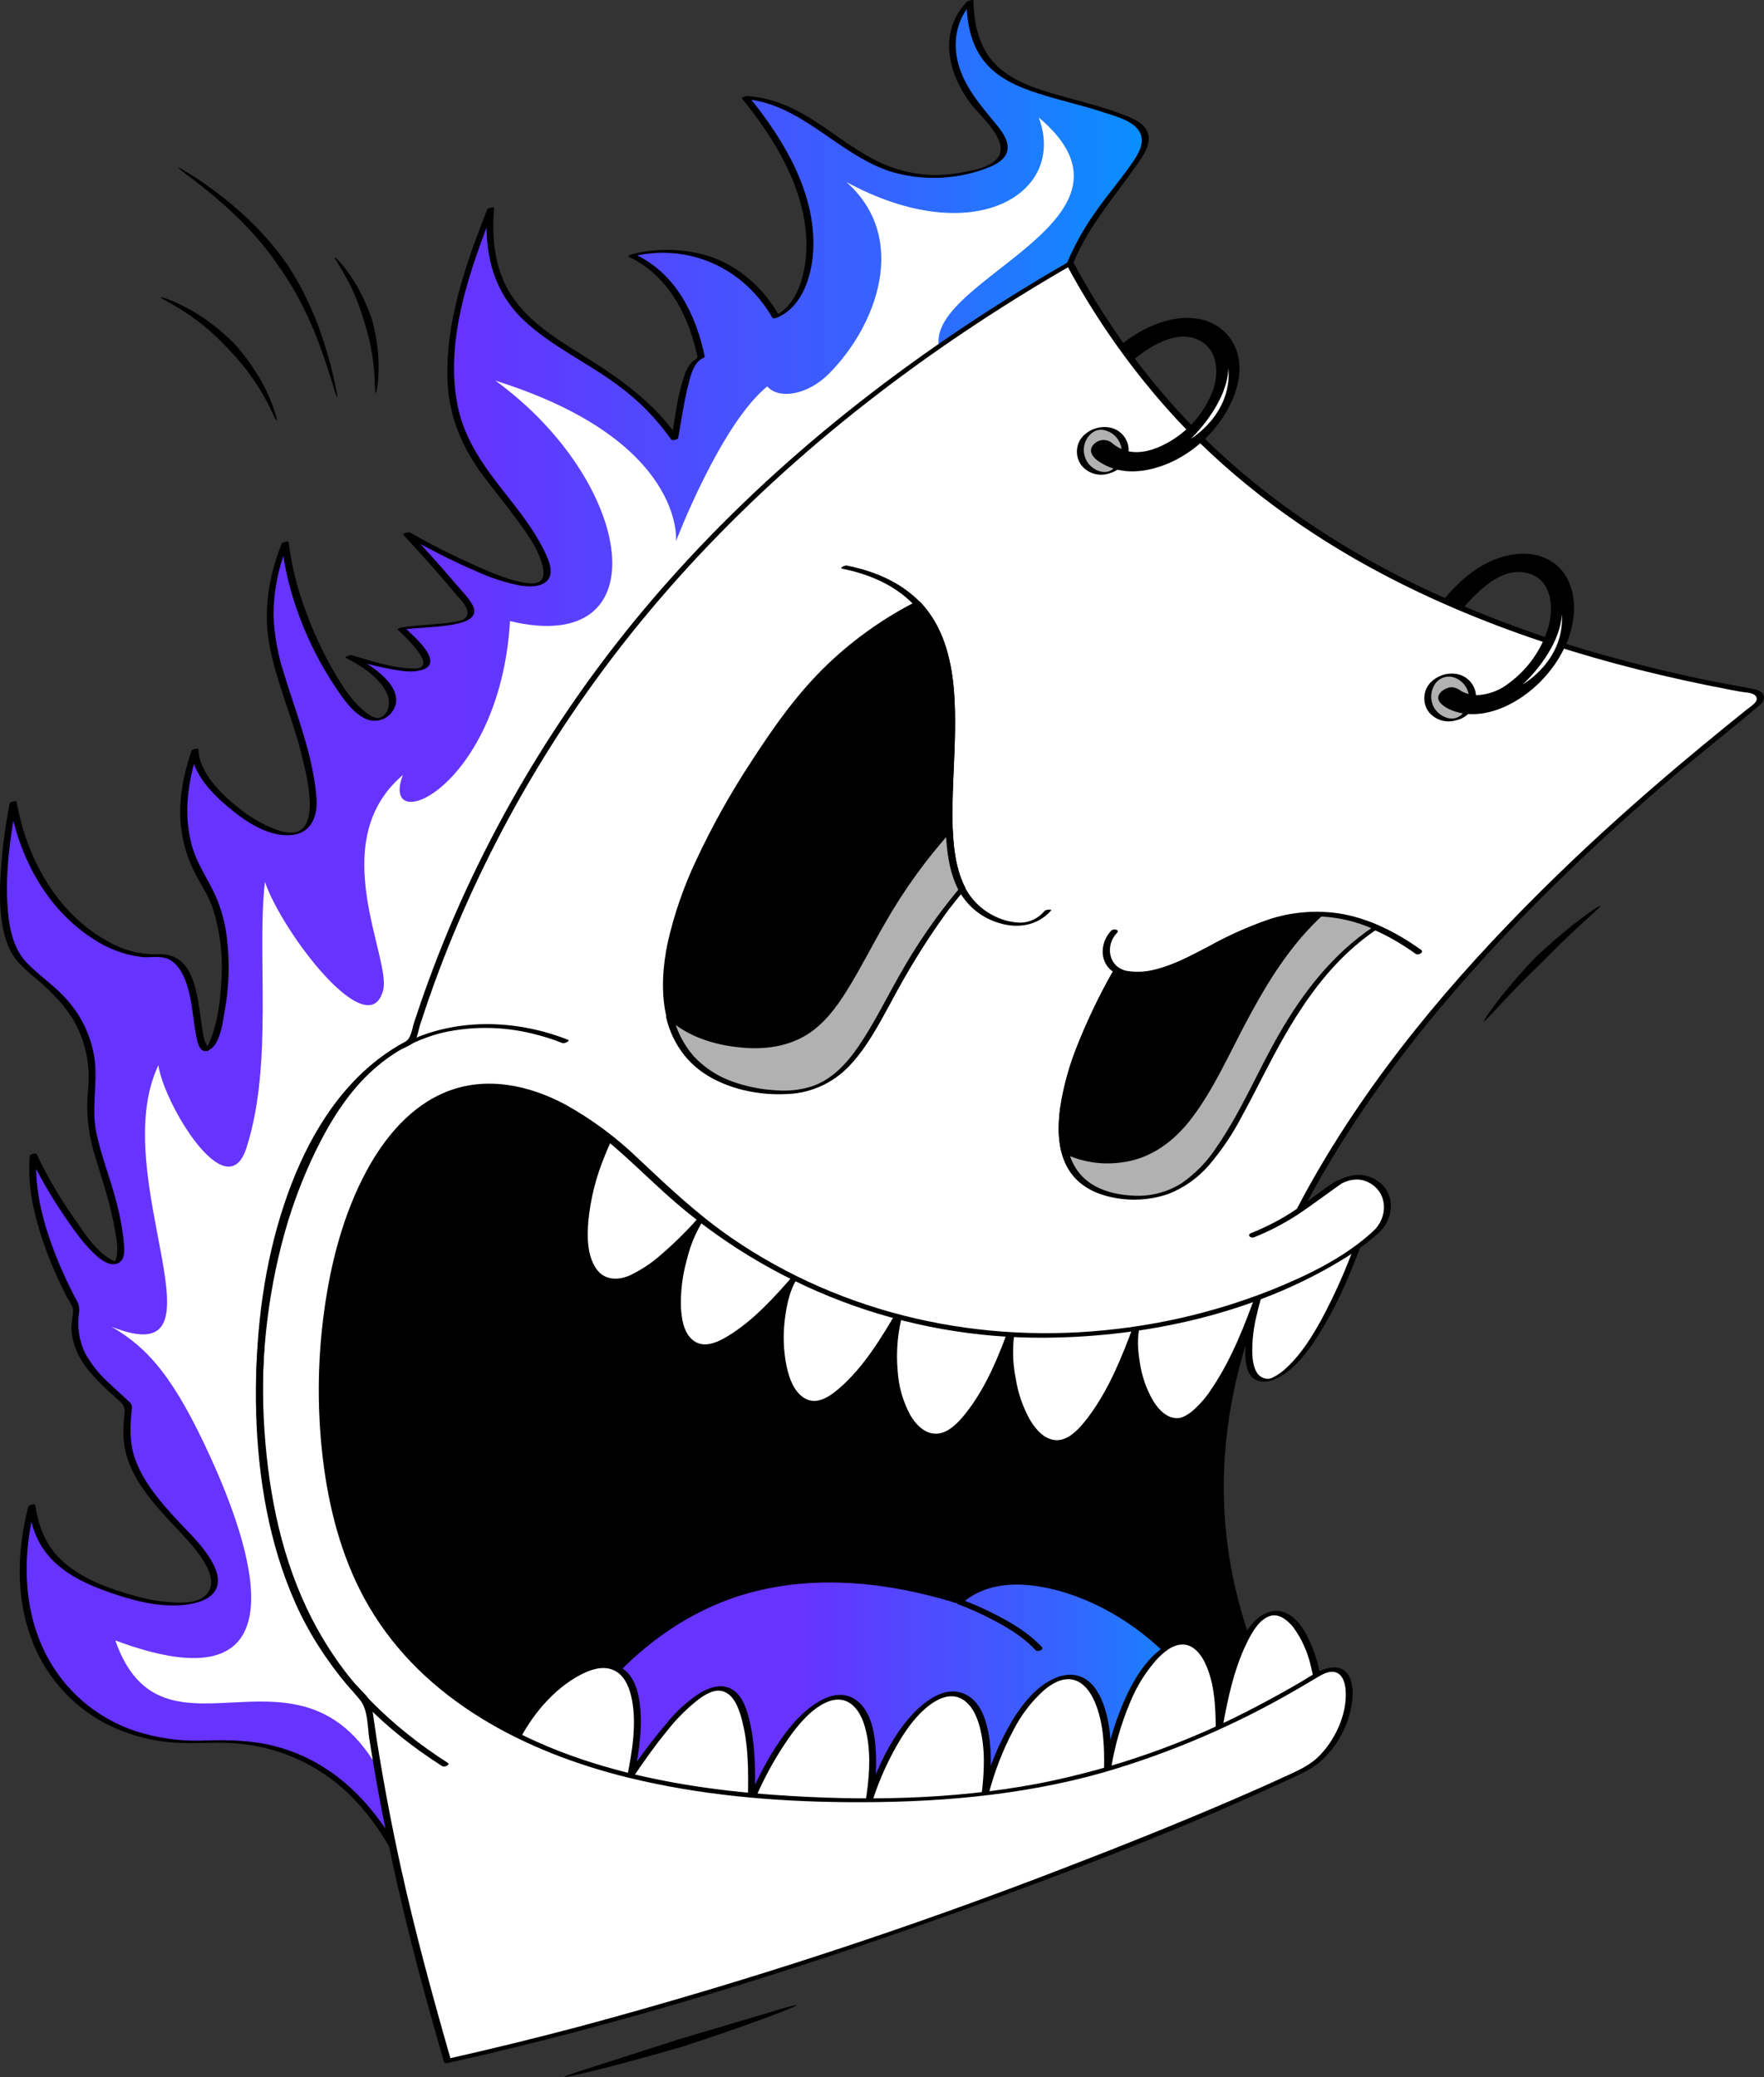 <svg width="1038" height="1222" viewBox="0 0 1038 1222" fill="none" xmlns="http://www.w3.org/2000/svg">
<rect x="0" y="0" width="1038" height="1222" fill="#333333" stroke="none"/>
<path fill-rule="evenodd" clip-rule="evenodd" d="M249.09 1127.09C233.505 1079.92 200.073 1020.34 122.193 1024.66C42.73 1029.07 -2.209 964.933 18.672 885.908C22.038 909.65 32.894 926.984 77.11 939.5C114.996 950.225 147.184 941.039 108.938 901.956C70.691 862.873 73.533 849.217 75.784 826.888C53.582 806.562 40.371 796.531 44.922 769.109C28.622 739.635 17.048 705.432 19.527 679.505C35.394 713.708 75.892 769.059 70.501 728.937C65.11 688.816 50.017 671.91 53.535 643.621C58.663 602.391 33.563 583.779 15.804 568.945C0.148 555.868 -1.535 522.523 7.725 472.247C18.48 534.894 65.264 564.934 92.061 562.242C118.858 559.55 113.535 607.614 120.053 616.714C126.572 625.814 143.953 556.649 120.923 520.393C100.964 488.97 108.676 459.205 114.702 441.273C115.173 469.835 190.97 520.849 183.86 466.736C175.612 403.943 143.489 379.061 167.811 319.435C172.52 364.972 209.66 434.131 225.882 421.868C242.104 409.606 216.283 391.721 205.23 386.219C238.045 396.009 272.037 402.372 236.06 369.854C258.843 366.216 286.92 369.704 273.984 353.525C261.048 337.346 239.302 313.982 239.302 313.982C252.861 321.316 367.74 386.4 301.491 298.837C274.147 262.698 242.746 239.148 288.743 122.835C281.586 206.84 355.647 197.398 397.072 258.055C402.866 226.121 404.116 214.107 412.677 210.311C409.051 192.684 399.671 162.823 371.744 150.31C400.626 143.072 436.376 150.47 456.583 186.388C475.746 178.295 496.827 128.037 438.634 57.363C487.008 60.036 504.786 116.383 570.915 101.183C608.263 92.599 584.008 75.442 572.508 59.362C557.703 38.671 555.167 16.87 570.802 0.878C571.357 57.152 618.829 51.666 661.669 69.195C702.31 85.826 629.616 113.602 621.243 187.247C564.24 232.522 294.032 436.635 258.639 741.175C223.245 1045.71 289.387 1105.92 293.792 1133.29C298.197 1160.65 249.09 1127.09 249.09 1127.09Z" fill="url(#paint0_linear)"/>
<path d="M251.129 1126.54C236.536 1082.68 209.318 1039.66 161.902 1027.35C148.094 1023.76 134.282 1023.51 120.121 1023.97C106.419 1024.54 92.726 1022.66 79.682 1018.42C68.237 1014.63 57.655 1008.61 48.542 1000.71C39.429 992.814 31.966 983.196 26.58 972.409C13.202 945.473 13.276 914.157 20.682 885.541L16.632 886.448C18.177 896.961 21.459 906.987 28.457 915.186C37.664 925.987 51.204 932.226 64.356 936.801C78.396 941.689 93.887 945.825 108.897 944.14C116.385 943.296 126.87 940.475 128.08 931.627C128.848 926.01 125.856 920.361 122.915 915.809C117.735 907.786 110.707 901.285 104.271 894.315C94.265 883.484 83.787 871.39 79.08 857.133C76.181 848.364 76.521 839.435 77.423 830.374C77.792 826.645 77.91 826.362 74.931 823.649C71.552 820.571 68.152 817.512 64.85 814.349C58.963 809.184 53.989 803.066 50.133 796.25C46.639 788.956 45.341 780.804 46.398 772.785C46.988 770.14 46.512 767.368 45.074 765.07C43.666 762.431 42.304 759.77 40.988 757.085C38.505 752.018 36.192 746.875 34.051 741.656C26.027 722.021 19.77 700.373 21.575 678.949L17.495 680.043C23.239 692.14 29.923 703.767 37.484 714.819C43.507 723.714 50.057 733.325 58.453 740.182C61.898 742.994 67.874 745.94 71.491 741.51C73.468 739.091 73.13 734.906 72.935 732.043C72.161 723.46 70.621 714.963 68.334 706.654C64.892 693.074 59.465 679.99 56.65 666.258C53.662 651.716 57.586 637.47 55.634 622.925C53.781 610.134 48.231 598.163 39.668 588.481C32.427 580.053 23.055 574.112 15.493 566.129C7.059 557.225 5.009 543.601 4.331 531.872C3.172 511.815 6.164 491.546 9.746 471.871L5.693 472.779C11.215 503.9 27.03 534.203 54.015 551.837C62.757 557.865 72.82 561.702 83.356 563.027C88.564 563.528 94.16 562.014 99.05 564.262C103.941 566.511 106.864 571.297 108.785 576.086C112.977 586.48 113.338 597.87 115.332 608.773C116.149 613.26 117.654 621.49 123.918 617.202C129.862 613.135 131.171 600.619 132.278 594.332C134.817 580.303 135.229 565.972 133.5 551.82C132.542 543.457 130.372 535.278 127.058 527.54C122.511 517.336 116.026 508.587 112.966 497.644C107.656 478.642 110.587 459.291 116.71 440.906L112.66 441.814C113.159 455.138 125.102 467.15 134.662 475.145C144.181 483.105 157.314 492 170.349 491.358C183.214 490.725 187.179 480.286 186.174 468.719C184.012 443.83 174.52 420.506 167.275 396.855C163.612 385.796 161.481 374.289 160.94 362.652C160.901 347.671 163.919 332.84 169.809 319.066L165.758 319.974C168.985 349.384 180.99 379.836 197.453 404.344C202.153 411.341 208.623 421.098 217.226 423.633C218.907 424.059 220.657 424.141 222.37 423.873C224.084 423.606 225.725 422.995 227.197 422.078C228.668 421.16 229.939 419.955 230.933 418.534C231.926 417.113 232.622 415.506 232.979 413.809C234.937 401.141 216.384 390.213 207.128 385.518L203.538 386.995C212.497 389.8 221.613 392.078 230.838 393.817C236.253 394.75 242.241 395.705 247.66 394.307C262.775 390.412 242.651 373.439 237.963 369.153L235.659 370.588C246.893 368.885 258.6 369.398 269.678 366.769C275.192 365.46 281.586 362.711 278.125 356.079C275.802 351.633 271.686 347.653 268.47 343.865C264.446 339.125 260.359 334.438 256.21 329.806C251.263 324.249 246.26 318.741 241.2 313.281L237.355 314.666C251.482 322.321 265.651 329.924 280.458 336.182C288.545 339.919 297.047 342.683 305.786 344.416C310.772 345.223 317.844 345.683 321.816 341.805C326.567 337.174 322.538 328.733 320.209 323.962C314.256 311.767 305.661 300.902 297.297 290.295C285.085 274.806 273.581 259.148 269.435 239.448C261.223 200.42 276.668 158.223 290.732 122.48L286.679 123.388C284.751 147.706 289.741 170.827 307.866 188.073C324.107 203.523 345.09 213.003 363.019 226.237C375.396 235.185 386.204 246.123 395.002 258.606C395.522 259.359 398.89 258.606 399.052 257.698C401.031 246.759 402.581 235.628 405.387 224.858C406.741 219.675 408.54 213.081 413.817 210.577C414.056 210.463 414.763 210.155 414.683 209.771C409.507 185.011 397.612 160.769 373.632 149.623L371.877 150.937C405.189 142.865 437.519 157.423 454.509 186.941C454.986 187.767 457.134 186.914 457.723 186.656C472.575 180.111 477.995 161.236 478.574 146.439C479.887 112.979 460.899 81.645 440.517 56.676L437.269 58.194C471.614 60.43 493.389 91.513 525.033 101.221C543.204 106.458 562.578 105.708 580.289 99.08C585.454 97.144 592.366 93.872 592.89 87.58C593.409 81.352 588.083 75.442 584.424 70.989C576.841 61.758 569.287 52.891 565.132 41.458C559.873 26.993 561.939 12.092 572.603 0.709L568.717 1.415C568.964 14.743 571.754 28.241 581.056 38.308C588.841 46.734 599.736 51.339 610.44 54.825C623.296 59.014 636.555 61.832 649.392 66.091C656.32 68.39 669.421 71.477 671.564 80.072C673.146 86.406 668.133 93.137 664.722 97.961C658.689 106.493 651.909 114.472 645.85 122.989C637.871 133.906 631.313 145.793 626.334 158.364C623.592 165.542 621.541 172.965 620.21 180.533C619.788 182.987 619.883 186.276 618.386 188.155C617.54 188.98 616.611 189.716 615.613 190.351C591.515 209.397 567.718 228.777 544.777 249.212C508.431 281.457 474.202 316.01 442.302 352.657C403.496 397.004 369.157 445.068 339.784 496.151C307.574 552.779 282.498 613.608 267.803 677.155C259.492 713.092 255.304 749.628 251.966 786.31C248.627 822.992 246.475 859.818 246.241 896.661C245.939 944.886 248.597 993.691 259.065 1040.89C264.404 1065.01 272.296 1088.48 282.608 1110.92C285.517 1116.75 288.125 1122.71 290.421 1128.81C291.619 1132.33 292.955 1136.94 291.458 1140.48C288.253 1148.06 271.197 1138.16 266.629 1135.74C261.248 1132.92 256.031 1129.8 251.003 1126.4C250.065 1125.76 246.604 1127.4 247.157 1127.78C252.584 1131.47 258.234 1134.81 264.074 1137.8C271.023 1141.37 279.776 1145.91 287.868 1144.67C298.606 1143.02 296.429 1132.44 293.468 1124.95C286.677 1107.76 278.184 1091.5 272.396 1073.85C260.383 1037.22 254.856 998.655 252.202 960.303C247.313 889.702 251.919 818.529 259.791 748.326C267.579 679.543 286.478 612.48 315.751 549.751C342.287 493.466 375.154 440.389 413.714 391.547C446.857 349.339 483.14 309.692 522.254 272.946C549.114 247.57 577.187 223.528 606.088 200.508C610.48 197.009 614.883 193.523 619.296 190.051C620.212 189.424 621.083 188.735 621.904 187.988C623.629 186.17 623.45 184.741 623.866 182.06C625.089 174.187 627.097 166.456 629.859 158.983C638.582 135.292 654.745 117.204 668.99 96.91C672.337 92.138 676.974 85.701 675.748 79.472C674.314 72.171 665.35 69.127 659.35 66.866C646.047 61.866 632.169 58.811 618.58 54.757C606.924 51.282 594.828 46.897 586.041 38.124C576.002 28.1 573.046 14.055 572.791 0.332C572.774 -0.595 569.243 0.678 568.905 1.037C552.174 18.894 557.597 42.613 571.057 60.787C576.423 68.029 595.884 84.126 586.162 93.935C581.822 98.316 574.455 99.788 568.709 100.981C562.867 102.224 556.916 102.881 550.943 102.942C542.056 102.989 533.229 101.474 524.866 98.468C510.084 93.152 497.581 83.53 484.765 74.73C471.101 65.348 456.756 57.629 439.909 56.527C439.417 56.495 435.943 57.16 436.661 58.045C456.37 82.192 474.42 112.027 474.541 144.212C474.595 158.542 470.207 179.587 455.367 186.118L458.578 185.833C449.302 169.717 435.51 156.924 417.715 150.905C402.746 146.142 386.734 145.716 371.533 149.678C371.476 149.693 369.022 150.643 369.776 150.994C392.238 161.434 404.23 183.597 409.706 206.819C410.062 207.804 410.292 208.831 410.39 209.874C410.041 211.517 411.087 209.121 409.949 210.818C409.448 211.568 407.885 212.262 407.203 212.944C405.1 215.298 403.548 218.092 402.661 221.121C398.55 233.008 397.238 246.09 395.011 258.407L399.063 257.499C384.678 236.705 364.628 222.549 343.454 209.361C325.34 198.08 305.946 186.289 296.699 166.121C290.417 152.415 289.564 137.112 290.74 122.28C290.797 121.568 286.992 122.419 286.69 123.187C274.062 155.292 261.504 190.72 263.436 225.798C264.549 246.014 272.265 263.643 284.196 279.755C290.109 287.74 296.511 295.347 302.384 303.364C308.987 312.381 317.51 323.145 319.552 334.491C320.654 340.614 318.025 343.65 311.95 343.188C303.659 342.554 295.407 339.313 287.773 336.237C271.819 329.472 256.261 321.806 241.177 313.276C240.457 312.886 236.603 313.878 237.332 314.661C247.89 326.022 258.296 337.584 268.2 349.528C270.55 352.361 274.761 356.143 275.099 360.133C275.475 364.607 270.409 365.392 266.963 365.95C256.852 367.584 246.53 367.556 236.394 369.096C236.092 369.142 233.383 369.885 234.09 370.531C237.281 373.449 258.854 393.245 243.886 393.289C231.503 393.327 218.603 388.9 206.866 385.42C206.07 385.184 202.656 386.586 203.277 386.898C212.247 391.459 223.338 398.456 227.688 407.933C229.799 412.523 229.335 419.82 223.817 422.134C221.002 423.314 217.34 420.656 215.18 419.009C207.447 413.098 201.851 404.26 196.965 395.996C190.435 384.818 184.908 373.085 180.447 360.933C175.189 347.406 171.622 333.281 169.828 318.88C169.728 317.976 166.05 319.104 165.777 319.788C157.707 339.949 154.624 360.722 159.035 382.125C163.207 402.374 171.688 421.482 176.794 441.497C179.493 452.024 182.449 463.457 182.278 474.404C182.2 479.594 180.96 486.758 175.521 489.089C170.377 491.295 163.129 488.468 158.393 486.411C152.17 483.616 146.326 480.044 141.001 475.781C130.572 467.625 117.266 454.965 116.734 440.718C116.702 439.905 112.933 440.876 112.683 441.628C108.055 455.516 105.024 469.96 106.327 484.67C107.167 493.999 109.658 503.105 113.684 511.564C117.274 519.126 122.178 525.777 124.992 533.733C129.451 547.402 131.249 561.799 130.291 576.145C129.771 587.812 128.346 600.159 124.091 611.13C123.588 612.555 122.952 613.93 122.19 615.236C122.019 615.506 121.016 616.621 121.025 616.855C121.025 616.906 122.596 620.694 122.606 616.634C122.606 616.513 122.087 616.33 122.089 616.159C121.635 614.799 121.07 613.48 120.4 612.213C119.839 610.151 119.409 608.056 119.111 605.94C117.401 595.442 116.818 584.447 112.675 574.521C108.982 565.673 102.615 560.914 92.935 561.414C82.507 561.678 72.216 559 63.241 553.687C33.177 537.111 15.614 504.596 9.754 471.693C9.604 470.849 5.847 471.818 5.704 472.601C2.568 488.507 0.68 504.633 0.059 520.832C-0.211 532.367 0.313 544.517 4.397 555.441C7.739 564.381 13.72 569.42 20.802 575.414C29.549 582.819 37.89 590.876 43.667 600.881C50.372 612.895 53.237 626.673 51.878 640.363C50.571 652.694 51.637 665.161 55.018 677.092C59.03 690.893 63.887 704.351 66.643 718.499C67.832 724.609 69.388 731.247 68.885 737.522C68.797 739.041 68.401 740.526 67.719 741.886C67.27 742.777 68.537 742.247 67.681 742.027C66.849 741.785 66.051 741.433 65.31 740.982C56.019 735.772 49.035 724.571 43.157 716.092C34.929 704.343 27.704 691.923 21.556 678.964C21.121 678.035 17.557 679.106 17.476 680.058C16.051 696.972 19.799 713.966 25.165 729.923C28.342 739.276 32.112 748.418 36.45 757.292C37.468 759.387 38.513 761.466 39.586 763.529C40.928 765.428 42.032 767.484 42.871 769.652C43.452 773.201 41.866 777.816 42.027 781.558C42.572 794.922 50.1 805.059 59.309 814.1C62.054 816.798 64.894 819.403 67.739 821.998C70.847 824.836 73.818 826.597 73.375 831.028C72.896 835.098 72.638 839.191 72.602 843.289C72.813 870.062 95.04 888.866 111.385 907.31C117.298 913.991 130.643 929.978 120.676 938.809C115.98 942.969 108.397 942.992 102.516 942.772C95.016 942.399 87.582 941.181 80.356 939.141C64.288 934.813 46.928 928.656 34.9 916.613C26.388 908.089 22.441 897.06 20.726 885.365C20.6 884.506 16.872 885.513 16.674 886.273C10.145 911.491 9.161 938.579 18.165 963.337C25.948 985.091 41.592 1003.14 62.018 1013.95C72.923 1019.53 84.727 1023.16 96.888 1024.66C111.172 1026.51 125.421 1024.5 139.713 1025.72C166.342 1027.96 191.178 1040.05 209.371 1059.62C227.305 1078.75 238.86 1102.97 247.064 1127.63C247.36 1128.56 251.408 1127.37 251.129 1126.54Z" fill="black"/>
<path d="M611.221 69.106C628.028 113.617 573.23 147.858 498.052 107.095C535.281 140.173 515.807 191.683 487.785 219.855C475.47 232.235 458.549 235.295 451.464 227.346C424.031 249.578 397.802 318.31 397.802 318.31C397.802 318.31 403.455 259.077 291.57 223.974C373.503 283.659 389.176 386.715 300.112 365.411C294.269 463.953 222.649 493.712 237.086 455.928C190.706 495.323 230.528 563.817 225.428 582.707C216.715 614.979 166.145 548.666 155.892 518.837C150.945 561.606 160.996 625.67 145.003 675.358C133.333 711.616 96.012 648.27 93.216 626.665C61.952 692.19 138.617 809.457 65.656 780.547C87.333 793.196 102.623 810.527 124.266 858.21C152.438 920.283 175.516 1005.24 67.838 965.093C99.635 1056.05 198.2 929.549 240.404 1086.76C233.628 1026.46 185.54 930.144 232.012 735.628C294.894 472.437 496.964 273.037 553.99 208.527C534.466 166.362 685.358 131.538 611.221 69.106Z" fill="white"/>
<path d="M189.902 921.794C161.421 843.499 170.147 730.064 209.348 668.925C245.502 612.54 308.753 597.887 386.978 677.737C466.612 759.023 557.409 772.348 619.558 769.215C687.535 765.786 730.888 743.404 751.73 736.949C744.749 761.69 682.818 867.683 750.385 1001.65L757.939 1016.63C747.834 1020.53 675.794 1068.13 541.299 1074.9C532.633 1072.86 256.854 1105.79 189.902 921.794Z" fill="black"/>
<path d="M493.922 1077.06C459.881 1077.06 411.733 1074.55 363.017 1062.26C273.059 1039.56 214.485 992.424 188.915 922.153C160.338 843.59 169.108 729.737 208.465 668.355C226.345 640.47 249.767 624.295 276.199 621.576C310.212 618.08 348.792 637.242 387.738 676.998C467.097 758.003 557.586 771.284 619.509 768.159C673.357 765.444 712.356 750.55 735.652 741.653C741.801 739.306 747.112 737.277 751.424 735.953C751.606 735.895 751.8 735.888 751.986 735.932C752.172 735.977 752.343 736.071 752.48 736.204C752.616 736.337 752.713 736.504 752.762 736.687C752.811 736.871 752.81 737.064 752.758 737.247C751.793 740.665 749.802 745.585 747.293 751.815C731.097 791.93 693.169 885.857 751.339 1001.19L758.893 1016.18C758.958 1016.31 758.995 1016.45 759.002 1016.6C759.009 1016.74 758.986 1016.89 758.935 1017.03C758.882 1017.16 758.801 1017.29 758.697 1017.39C758.593 1017.5 758.468 1017.58 758.331 1017.63C757.077 1018.11 754.686 1019.38 751.377 1021.12C728.44 1033.23 658.634 1070.06 541.365 1075.98C541.265 1075.98 541.166 1075.97 541.069 1075.95C540.324 1075.77 536.142 1075.95 530.846 1076.18C522.469 1076.52 509.708 1077.06 493.922 1077.06ZM190.896 921.433C216.213 991.005 274.292 1037.7 363.53 1060.21C434.547 1078.13 504.433 1075.17 530.747 1074.05C534.282 1073.77 537.831 1073.7 541.375 1073.84C658.1 1067.93 727.553 1031.28 750.38 1019.23C753.094 1017.8 755.092 1016.75 756.492 1016.1L749.445 1002.12C690.844 885.933 729.021 791.379 745.325 751.004C747.371 745.937 749.065 741.74 750.121 738.571C746.24 739.863 741.626 741.624 736.395 743.619C712.981 752.563 673.79 767.53 619.606 770.262C557.242 773.406 466.128 760.035 386.218 678.47C347.739 639.189 309.775 620.242 276.41 623.67C250.648 626.32 227.759 642.163 210.239 669.486C171.192 730.383 162.515 843.402 190.896 921.424V921.433Z" fill="black"/>
<path d="M379.546 639.123C329.525 691.664 324.482 815.778 413.967 714.958C391.015 745.393 382.794 849.257 469.322 749.436C446.824 776.216 459.353 891.811 529.739 771.102C512.814 827.882 553.137 897.37 595.383 781.754C587.093 820.891 620.833 910.581 669.188 779.009C660.351 805.612 691.019 901.221 741.68 758.971C741.129 760.448 731.227 789.724 736.067 804.911C741.724 822.659 771.605 810.759 801.996 724.062C594.496 817.37 403.865 686.757 379.546 639.123Z" fill="white"/>
<path d="M377.703 639.286C367.487 650.354 359.27 663.112 353.419 676.99C347.642 689.897 343.886 703.617 342.284 717.667C341.306 727.21 341.017 738.932 346.598 747.276C351.778 755.029 360.938 755.065 369.049 752.364C376.35 749.657 383.135 745.722 389.11 740.729C398.771 732.899 407.712 724.22 415.825 714.795L411.969 715.321C406.674 722.908 402.806 731.395 400.554 740.368C397.731 749.828 396.394 759.668 396.59 769.538C396.843 776.463 398.068 785.01 403.755 789.731C410.09 794.988 419.592 792.18 426.189 789.002C433.041 785.493 439.401 781.098 445.106 775.931C454.424 767.68 463.138 758.771 471.181 749.273L467.492 749.596C461.942 756.283 459.573 765.284 458.247 773.699C456.597 783.64 456.691 793.791 458.525 803.699C459.957 810.985 462.749 819.832 469.506 823.926C476.931 828.425 486.419 824.576 492.857 820.077C499.364 815.252 505.159 809.533 510.069 803.091C518.095 792.862 525.345 782.048 531.758 770.739L527.746 771.468C524.473 782.551 523.2 794.129 523.99 805.658C524.375 815.277 526.887 824.691 531.344 833.224C534.749 839.22 540.042 844.659 547.298 845.1C556.167 845.638 564.063 839.925 569.733 833.682C582.954 819.114 590.735 799.578 597.41 781.389L593.398 782.117C591.712 791.183 591.646 800.476 593.204 809.564C594.407 818.869 597.331 827.87 601.826 836.106C605.346 842.176 610.638 848.168 618.054 848.858C627.305 849.718 635.454 843.447 641.188 836.879C646.778 830.201 651.569 822.894 655.463 815.104C661.505 803.305 666.771 791.125 671.226 778.64L667.214 779.366C664.959 786.27 665.417 794.116 666.445 801.193C667.478 809.553 670.145 817.629 674.294 824.96C677.686 830.604 682.79 835.814 689.786 835.96C699.35 836.159 707.118 829.046 712.719 822.078C718.382 814.732 723.242 806.8 727.215 798.419C733.506 785.486 739.019 772.19 743.726 758.601C743.982 757.89 740.084 758.297 739.714 759.327C735.438 770.656 733.083 782.618 732.746 794.722C732.693 800.646 733.261 810.027 740.156 812.294C745.857 814.167 752.424 810.84 756.891 807.54C765.382 801.267 771.736 792.102 777.19 783.213C788.593 764.633 796.844 744.185 804.051 723.69C804.397 722.709 801.156 723.671 800.868 723.8C763.405 740.716 723.354 751.182 682.403 754.759C646.52 757.696 610.401 755.42 575.17 748.002C544.18 741.523 514.058 731.426 485.424 717.92C462.117 707.111 440.048 693.812 419.603 678.255C406.365 668.042 392.588 656.436 383.635 642.098C382.921 640.952 382.249 639.776 381.631 638.579C381.128 637.599 377.232 639.052 377.551 639.672C380.778 645.555 384.76 650.99 389.395 655.841C395.822 662.799 402.759 669.267 410.149 675.191C429.979 691.079 451.521 704.706 474.374 715.817C502.825 729.93 532.83 740.665 563.778 747.804C598.771 755.916 634.737 759.039 670.605 757.079C711.079 754.718 750.895 745.767 788.483 730.58C793.436 728.587 798.347 726.497 803.217 724.311L800.034 724.421C793.989 742.347 786.466 759.741 777.543 776.423C772.04 786.395 765.766 796.466 757.414 804.333C755.038 806.716 752.297 808.703 749.293 810.221C748.56 810.672 747.744 810.97 746.893 811.098C746.042 811.225 745.174 811.18 744.341 810.964C738.325 809.63 737.174 801.831 736.897 796.842C736.699 788.596 737.678 780.365 739.805 772.397C740.844 767.725 742.157 763.12 743.739 758.603L739.727 759.33C732.666 779.1 724.878 799.39 713.061 816.889C709.913 821.817 706.072 826.268 701.658 830.103C700.136 831.401 698.451 832.495 696.647 833.357C695.553 833.918 694.352 834.242 693.124 834.307C686.76 834.651 681.749 829.278 678.676 824.32C674.694 817.54 672.037 810.065 670.846 802.293C669.522 794.703 668.768 786.089 671.203 778.633C671.45 777.878 667.552 778.359 667.191 779.36C660.45 797.637 652.926 816.506 641.34 832.343C636.975 838.308 629.692 847.695 621.416 847.264C614.591 846.912 609.464 840.987 606.212 835.546C601.896 827.89 599 819.517 597.662 810.831C595.719 801.122 595.628 791.134 597.394 781.391C597.581 780.483 593.707 781.205 593.381 782.119C587.401 798.417 580.538 815.109 570.06 829.105C565.701 834.924 558.642 843.654 550.487 843.485C543.806 843.346 538.708 837.81 535.589 832.434C531.35 824.53 528.848 815.813 528.251 806.864C527.112 794.71 528.303 782.449 531.76 770.741C532.027 769.838 528.194 770.693 527.748 771.47C518.356 787.531 508.027 804.554 493.763 816.832C488.232 821.59 480.624 826.949 473.362 822.547C467.006 818.694 464.282 810.5 462.823 803.64C460.967 794.408 460.659 784.932 461.91 775.599C463.021 766.637 465.266 756.41 471.187 749.275C471.981 748.317 468.127 748.872 467.498 749.598C455.852 763.001 443.214 777.13 427.822 786.336C421.829 789.925 413.804 793.485 407.607 788.346C402.222 783.878 401.018 775.678 400.706 769.133C400.416 759.752 401.564 750.383 404.11 741.35C406.345 731.758 410.379 722.677 415.998 714.589C416.326 714.151 412.761 714.42 412.142 715.112C405.01 723.311 397.299 730.988 389.068 738.083C383.583 742.971 377.438 747.065 370.815 750.245C363.565 753.469 355.459 753.31 350.695 746.178C345.416 738.29 345.454 727.349 346.22 718.281C347.516 705.059 350.79 692.105 355.934 679.855C361.814 664.764 370.448 650.898 381.396 638.961C382.214 638.104 378.383 638.566 377.703 639.286Z" fill="black"/>
<path d="M305.239 1075.75C408.5 1108.66 634.83 1104.94 718.093 1028.99C715.114 969.951 611.422 904.96 565.134 942.563C439.251 903.611 352.811 958.556 305.239 1075.75Z" fill="url(#paint1_linear)"/>
<path d="M303.562 1076.54C321.216 1081.97 339.256 1086.06 357.528 1088.77C379.141 1092.1 400.914 1094.3 422.758 1095.34C446.327 1096.54 469.917 1096.6 493.527 1095.54C517.522 1094.51 541.447 1092.21 565.197 1088.64C587.704 1085.33 609.95 1080.44 631.77 1074.01C651.319 1068.36 670.221 1060.68 688.166 1051.09C696.218 1046.71 703.918 1041.72 711.198 1036.15C712.888 1034.85 714.544 1033.52 716.167 1032.14C717.479 1031.03 719.894 1029.63 720.103 1027.94C720.142 1025.78 719.885 1023.64 719.339 1021.55C718.937 1019.31 718.413 1017.09 717.77 1014.9C712.155 995.758 698.725 979.328 683.96 966.343C667.823 951.954 648.774 941.212 628.11 934.848C610.564 929.65 590.843 928.318 573.84 936.155C570.066 937.903 566.52 940.107 563.282 942.717L566.804 941.773C524.381 928.702 478.443 924.078 435.473 937.386C396.782 949.366 364.712 975.054 340.833 1007.37C325.488 1028.63 312.858 1051.72 303.237 1076.11C302.967 1076.78 306.827 1076.44 307.249 1075.39C320.181 1043.62 337.161 1012.97 360.54 987.638C380.991 965.482 406.325 948.008 435.181 938.83C466.409 928.907 499.955 929.188 531.896 935.368C541.24 937.177 550.479 939.481 559.612 942.181C561.303 942.975 563.165 943.338 565.03 943.237C566.559 942.705 567.96 941.859 569.142 940.754C571.637 938.984 574.31 937.478 577.118 936.261C589.308 930.97 603.368 931.529 616.12 934.219C645.787 940.477 673.866 958.512 693.634 981.27C702.802 991.827 710.609 1004.15 714.193 1017.78C715.013 1020.88 715.578 1024.04 715.882 1027.24C716.07 1029.25 715.682 1029.67 714.193 1030.97C712.988 1032.03 711.764 1033.06 710.521 1034.07C705.578 1038.07 700.396 1041.76 695.004 1045.13C669.979 1060.85 641.488 1070.69 612.955 1077.83C580.139 1085.78 546.686 1090.82 512.984 1092.9C479.139 1095.24 445.171 1095.21 411.33 1092.83C381.923 1091.04 352.729 1086.69 324.082 1079.82C318.312 1078.37 312.583 1076.76 306.914 1074.96C305.997 1074.68 302.392 1076.17 303.562 1076.54Z" fill="black"/>
<path d="M563.942 943.883C569.804 946.056 575.536 948.564 581.11 951.395C591.259 956.462 601.594 962.426 609.375 970.819C610.57 972.107 614.443 970.494 613.121 969.062C605.139 960.471 594.678 954.323 584.276 949.125C578.449 946.158 572.456 943.528 566.327 941.248C564.679 940.65 561.544 943.019 563.942 943.889V943.883Z" fill="black"/>
<path d="M302.707 1025.55C325.046 979.976 391.252 943.923 371.168 1044.66C404.167 995.591 444.491 953.365 442.135 1058.93C480.65 971.117 523.658 985.721 511.332 1059.78C538.831 977.297 589.874 974.989 579.559 1056.34C600.392 977.162 653.71 956.654 651.715 1040.81C665.018 962.441 717.177 932.864 717.445 1016.16C736.872 907.044 776.084 951.389 776.766 1005.73C776.876 1014.47 647.673 1109.85 464.202 1097.1C315.55 1086.76 302.707 1025.55 302.707 1025.55Z" fill="white"/>
<path d="M304.627 1025.67C312.56 1009.59 325.469 993.761 341.581 985.324C347.01 982.482 353.649 980.09 359.762 982.068C366.577 984.272 369.877 991.345 371.387 997.823C374.939 1013.07 372.099 1029.79 369.119 1044.87C368.733 1046.83 372.525 1045.62 373.091 1044.78C379.152 1035.78 385.451 1026.91 392.356 1018.53C397.741 1011.59 403.954 1005.34 410.854 999.915C414.93 996.907 420.389 993.419 425.518 995.059C431.76 997.044 434.552 1004.71 436.161 1010.37C440.608 1026 440.426 1043.06 440.086 1059.15C440.046 1060.99 443.541 1060.24 444.058 1059.06C449.802 1045.35 457.08 1032.33 465.752 1020.25C471.132 1013.05 477.714 1005.46 486.043 1001.6C491.083 999.269 496.601 999.094 501.108 1002.7C506.56 1007.07 508.898 1014.52 510.146 1021.11C512.566 1033.89 511.375 1047.25 509.284 1059.98C508.969 1061.9 512.929 1060.92 513.387 1059.56C517.635 1046.22 523.522 1033.45 530.914 1021.56C535.902 1013.81 541.973 1006.06 549.919 1001.16C554.683 998.224 560.52 996.598 565.729 999.389C571.84 1002.66 574.866 1009.78 576.543 1016.14C579.987 1029.22 579.153 1043.28 577.5 1056.55C577.263 1058.45 581.218 1057.56 581.603 1056.12C584.958 1042.87 589.883 1030.06 596.275 1017.98C600.77 1009.1 606.863 1001.12 614.249 994.443C618.741 990.642 624.78 986.939 630.931 988.109C637.478 989.346 641.701 995.446 644.167 1001.17C649.468 1013.51 649.941 1027.83 649.658 1041.04C649.616 1042.94 653.497 1042.13 653.759 1040.62C655.912 1027.29 659.644 1014.26 664.877 1001.82C668.595 992.58 673.853 984.037 680.425 976.553C684.374 972.308 689.885 967.407 696.085 967.506C702.209 967.603 706.521 973.038 708.966 978.088C714.613 989.701 715.301 1003.71 715.382 1016.38C715.382 1018.29 719.21 1017.48 719.482 1015.96C722.418 999.596 725.959 982.723 733.143 967.61C736.08 961.432 740.838 952.256 748.001 950.536C753.052 949.322 758.109 953.599 761.262 957.659C766.178 964.538 769.639 972.349 771.432 980.611C772.668 985.536 773.553 990.542 774.08 995.591C774.362 998.266 774.551 1000.95 774.648 1003.65C774.731 1004.47 774.745 1005.29 774.69 1006.11C774.646 1006.42 774.576 1006.51 774.65 1006.33C774.209 1007.35 773.53 1008.25 772.671 1008.95C771.24 1010.44 769.727 1011.85 768.14 1013.18C756.084 1023.46 742.105 1031.74 728.259 1039.33C705.427 1051.75 681.569 1062.18 656.949 1070.52C587.85 1094.21 514.32 1102.11 441.763 1093.66C412.119 1090.22 381.988 1084.15 354.787 1071.49C340.16 1064.67 325.976 1055.74 315.4 1043.37C310.815 1038.28 307.275 1032.33 304.979 1025.87C304.887 1025.59 304.81 1025.3 304.749 1025.01C304.407 1023.4 300.314 1024.43 300.669 1026.1C302.03 1031 304.325 1035.59 307.427 1039.61C315.744 1051.55 327.766 1060.7 340.305 1067.82C364.243 1081.4 391.558 1088.64 418.524 1093.17C458.353 1099.75 498.85 1101.3 539.065 1097.79C574.471 1094.76 609.45 1087.95 643.407 1077.48C670.329 1069.26 696.466 1058.66 721.51 1045.81C737.819 1037.72 753.321 1028.1 767.806 1017.07C771.451 1014.47 774.746 1011.41 777.611 1007.97C778.434 1007.01 778.862 1005.78 778.808 1004.52C778.709 999.114 778.227 993.725 777.366 988.389C776.027 979.029 773.099 969.966 768.708 961.59C765.629 955.998 761.144 950.016 754.693 948.205C747.969 946.317 741.512 949.984 737.166 954.921C729.127 964.046 725.051 976.619 721.776 988.085C719.18 997.397 717.056 1006.83 715.413 1016.36L719.514 1015.94C719.449 1003.54 718.788 990.226 713.844 978.66C711.215 972.517 706.836 966.402 699.844 965.148C692.926 963.898 686.238 967.47 681.118 971.805C673.516 978.234 668.012 987.099 663.658 995.935C656.864 1010.22 652.157 1025.41 649.683 1041.03L653.784 1040.61C654.061 1027.73 653.619 1014.06 648.999 1001.88C646.465 995.182 642.195 988.417 635.037 986.092C628.336 983.916 621.099 986.428 615.459 990.129C607.167 995.564 600.823 1003.81 595.685 1012.16C587.505 1026 581.387 1040.95 577.525 1056.56L581.628 1056.14C583.224 1043.31 583.991 1029.83 581.144 1017.11C579.523 1009.86 576.391 1001.84 569.781 997.745C555.046 988.611 538.653 1005.25 530.745 1016.01C521.048 1029.2 514.485 1044.56 509.299 1060L513.402 1059.58C515.747 1047.31 516.162 1034.75 514.631 1022.35C513.507 1014.94 511.157 1006.57 505.339 1001.42C492.279 989.84 475.045 1004.27 466.463 1014.32C455.25 1027.45 447.154 1043.12 440.23 1058.83L444.202 1058.75C444.531 1043.22 444.599 1027.06 440.931 1011.87C439.303 1005.13 436.516 996.516 429.691 993.294C423.778 990.511 417.09 992.901 411.847 996.039C404.4 1000.93 397.768 1006.96 392.194 1013.91C383.937 1023.65 376.28 1033.88 369.265 1044.55L373.237 1044.46C376.119 1029.88 378.607 1014.18 376.01 999.354C374.717 991.981 371.575 983.835 364.334 980.472C357.725 977.398 350.036 978.924 343.576 981.623C335.214 985.393 327.643 990.714 321.262 997.304C312.92 1005.48 306.004 1014.99 300.802 1025.44C299.858 1027.32 303.947 1027.05 304.627 1025.67Z" fill="black"/>
<path d="M809.64 724.83C827.908 709.017 807.427 680.982 784.511 697.723C778.302 702.69 771.782 707.256 764.991 711.392C836.837 573.172 974.993 461.622 1034.82 413.611C1035.38 413.164 1035.79 412.568 1036.01 411.892C1036.24 411.217 1036.26 410.492 1036.08 409.803C1035.9 409.115 1035.52 408.494 1035 408.014C1034.47 407.534 1033.82 407.215 1033.12 407.097C768.182 360.538 675.255 238.848 629.609 155.058C404.775 284.596 292.659 449.748 242.209 612.35C151.433 657.336 133.986 829.573 170.923 928.877C180.961 956.147 196.439 981.092 216.417 1002.2C229.185 1094.91 250.981 1169.64 263.297 1212.5C500.256 1159.72 739.721 1055.76 768.674 1040.45C797.627 1025.14 805.14 965.826 772.897 986.664C717.634 1019.63 646.015 1052.97 549.368 1057.85C356.212 1067.6 242.171 1014.39 205.572 915.994C156.98 785.37 220.947 530.265 380.695 689.259C540.444 848.252 756.686 773.898 809.636 724.833" fill="white"/>
<path d="M811.307 725.276C821.358 716.077 821.219 699.613 808.01 693.232C791.381 685.209 776.557 703.111 763.69 710.653L766.911 711.512C802.338 643.627 851.703 583.75 905.527 529.674C928.697 506.395 952.871 484.129 977.73 462.663C996.547 446.406 1016.11 431.111 1035.15 415.133C1040.01 411.06 1038.37 406.783 1032.42 405.541C1021.9 403.343 1011.27 401.614 1000.75 399.391C981.149 395.248 961.7 390.453 942.404 385.004C908.062 375.387 874.531 363.078 842.124 348.191C793.093 325.41 747.13 295.619 708.48 257.639C680.644 230.059 656.717 198.797 637.365 164.725C635.369 161.243 633.412 157.741 631.495 154.22C630.954 153.227 628.931 153.962 628.311 154.319C543.529 203.263 464.592 263.077 398.756 335.798C344.285 395.678 299.994 464.076 267.64 538.274C260.414 554.976 253.816 571.933 247.845 589.144C246.422 593.24 245.036 597.349 243.688 601.472C242.471 605.186 241.954 610.986 238.432 612.873C232.013 616.31 225.937 620.351 220.286 624.942C194.382 645.918 177.978 676.544 167.494 707.682C155.514 743.302 150.601 781.3 150.734 818.795C150.867 854.455 155.417 890.73 167.118 924.536C174.849 947.026 186.197 968.104 200.715 986.941C204.324 991.586 208.511 995.809 212.103 1000.45C216.538 1006.18 216.221 1015.84 217.321 1022.92C219.416 1036.38 221.739 1049.8 224.29 1063.19C232.475 1106.26 243.016 1148.81 254.93 1190.98C257.012 1198.35 259.117 1205.71 261.244 1213.06C261.508 1213.98 262.933 1213.84 263.599 1213.69C366.893 1190.63 468.271 1159.17 567.796 1123.31C631.508 1100.35 695.179 1076.13 756.675 1047.67C763.374 1044.57 770.587 1041.65 776.314 1036.9C787.015 1027.63 793.912 1014.72 795.68 1000.67C796.736 992.215 795.125 980.295 784.089 981.019C777.344 981.462 771.472 986.029 765.859 989.31C757.032 994.469 748.087 999.415 739.024 1004.15C698.732 1025.38 655.548 1040.61 610.845 1049.33C560.137 1058.93 507.189 1059.63 455.81 1055.97C384.612 1050.9 306.905 1034.16 253.18 983.791C232.199 964.139 216.226 939.753 206.596 912.669C196.399 883.955 192.207 853.113 191.749 822.745C191.084 791.963 194.829 761.243 202.869 731.521C209.96 706.073 220.943 679.939 239.876 660.948C256.679 644.098 279.031 636.588 302.491 641.693C339.184 649.68 364.834 678.046 391.497 702.132C452.945 757.6 533.033 787.897 615.816 786.99C675.105 786.488 738.014 772.599 789.108 741.554C797.022 736.87 804.453 731.415 811.294 725.27C813.087 723.621 809.089 723.344 807.964 724.381C791.55 739.489 770.513 749.789 750.04 758.139C720.33 770.129 689.148 778.091 657.325 781.813C577.738 791.36 496.58 773.815 430.239 728.141C410.432 714.504 393.372 698.35 375.906 681.954C362.944 669.358 348.372 658.532 332.57 649.758C311.221 638.405 286.341 633.047 263.176 642.121C241.637 650.567 226.104 669.419 215.452 689.31C201.986 714.451 194.684 742.792 190.809 770.908C186.531 801.69 186.49 832.914 190.687 863.707C194.618 892.147 202.512 920.248 217.099 945.145C249.596 1000.62 309.458 1031.08 370.067 1045.9C411.813 1056.1 455.003 1059.87 497.895 1060.24C548.816 1060.69 599.537 1056.76 648.72 1042.93C688.973 1031.26 727.629 1014.65 763.806 993.492C767.633 991.294 771.408 989 775.209 986.772C778.069 985.1 781.711 983.016 785.181 983.656C790.145 984.574 791.579 990.412 791.854 994.694C792.755 1008.7 785.367 1024.43 775.351 1033.93C769.554 1039.42 761.897 1042.48 754.737 1045.79C745.023 1050.29 735.208 1054.59 725.372 1058.83C693.407 1072.59 661.101 1085.57 628.615 1098.05C534.611 1134.52 438.718 1165.93 341.348 1192.14C315.356 1199.03 289.236 1205.43 262.986 1211.32L265.341 1211.95C254.626 1174.66 244.397 1137.25 236.037 1099.34C230.517 1074.31 225.749 1049.13 221.732 1023.79C220.677 1017.11 219.876 1010.37 218.751 1003.7C217.877 998.526 211.132 993.488 207.793 989.396C199.994 979.834 193.044 969.61 187.023 958.839C168.25 925.269 159.423 887.054 156.192 848.966C152.831 810.801 155.404 772.346 163.82 734.969C171.538 701.424 184.67 667.559 207.569 641.34C212.828 635.265 218.659 629.71 224.982 624.752C227.868 622.508 230.86 620.408 233.959 618.451C236.609 616.781 241.662 615.234 243.683 612.945C245.645 610.726 246.279 605.693 247.187 602.897C248.594 598.569 250.039 594.254 251.52 589.953C254.617 580.96 257.894 572.03 261.352 563.162C290.236 489.366 330.918 420.751 381.808 359.998C442.635 287.225 516.58 226.328 596.895 176.201C608.112 169.199 619.451 162.399 630.912 155.801L627.728 155.902C645.39 188.784 667.133 219.304 692.442 246.74C727.101 283.834 768.585 314.026 813.41 337.687C876.872 371.184 946.456 392.096 1016.73 405.535C1019.25 406.016 1021.76 406.487 1024.27 406.947C1026.87 407.424 1031.22 407.338 1032.97 409.341C1035.67 412.418 1030.46 415.329 1028.17 417.179C1024.1 420.444 1020.05 423.72 1016 427.005C1006.19 434.976 996.457 443.037 986.795 451.188C962.864 471.429 939.506 492.359 917.002 514.181C863.906 565.662 814.596 622.319 776.962 686.225C772.115 694.455 767.485 702.805 763.072 711.276C762.087 713.159 765.565 712.56 766.292 712.135C773.212 708.079 779.287 703.069 785.814 698.464C791.761 694.271 799 692.158 805.744 695.848C816.959 701.986 816.755 716.358 807.976 724.391C806.181 726.034 810.179 726.313 811.307 725.28V725.276Z" fill="black"/>
<path d="M614.652 535.92C612.884 538.091 610.651 539.837 608.119 541.031C605.586 542.225 602.818 542.836 600.018 542.82C594.357 542.557 588.83 541.011 583.854 538.299C575.728 533.951 569.43 526.835 566.103 518.242C560.129 503.615 560.19 486.895 560.534 471.36C560.935 452.947 562.462 434.549 561.85 416.123C561.282 399.022 558.944 381.175 550.318 366.085C539.282 346.771 519.46 336.9 498.259 332.709C497.203 332.498 493.522 334.187 495.678 334.609C515.993 338.621 535.19 348.251 545.926 366.628C555.044 382.23 557.329 400.848 557.812 418.604C558.328 437.467 556.687 456.289 556.406 475.139C556.172 490.892 556.324 508.207 563.512 522.629C565.976 527.563 569.439 531.931 573.68 535.456C577.922 538.981 582.849 541.587 588.151 543.109C599.119 546.413 610.554 544.566 618.392 535.791C619.378 534.687 615.404 535.08 614.652 535.922V535.92Z" fill="black"/>
<path d="M653.885 547.537C648.651 552.897 646.953 561.86 651.436 568.227C655.583 574.118 663.365 574.984 670.019 574.758C681.21 574.374 691.855 569.843 701.761 564.995C725.623 553.313 748.928 538.538 776.559 539.448C797.319 540.136 816.449 549.331 833.093 561.209C834.605 562.29 838.146 560.185 836.227 558.815C821.574 548.358 805.094 539.944 787.126 537.261C773.344 535.358 759.309 536.659 746.111 541.061C734.013 545.302 722.299 550.567 711.097 556.799C701.086 562.022 690.916 567.598 679.876 570.311C674.49 571.759 668.862 572.076 663.348 571.24C652.312 569.296 650.025 556.25 657.306 548.784C659.097 546.95 655.195 546.179 653.877 547.518L653.885 547.537Z" fill="black"/>
<path d="M558.585 488.455C556.799 444.987 569.999 387.097 539.675 354.982C507.859 371.293 480.521 395.145 460.05 424.455C405.269 501.862 385.446 560.654 393.933 597.598C399.462 621.843 417.204 636.687 445.217 641.18C513.659 652.159 507.934 591.081 566.018 523.001C561.051 513.576 559.121 501.681 558.585 488.455Z" fill="black"/>
<path d="M560.625 487.917C559.894 469.291 561.598 450.661 561.934 432.043C562.257 414.097 561.753 395.473 555.821 378.339C552.811 369.371 547.953 361.133 541.561 354.158C541.165 353.882 540.7 353.723 540.218 353.699C539.736 353.676 539.257 353.789 538.837 354.025C519.954 363.654 502.567 375.968 487.219 390.585C469.504 407.465 455.461 427.368 442.211 447.831C429.977 466.417 419.108 485.867 409.691 506.026C402.371 521.455 396.76 537.638 392.958 554.287C387.123 581.592 388.599 613.881 413.906 631.177C428.221 640.961 447.481 644.751 464.609 643.566C477.844 642.743 490.286 636.976 499.467 627.408C509.94 616.573 517.042 602.779 524.234 589.687C533.704 571.694 544.391 554.369 556.222 537.833C559.882 532.907 563.701 528.107 567.678 523.434C567.849 523.223 568.223 522.781 568.058 522.46C562.578 511.838 561.136 499.7 560.625 487.915C560.562 486.437 556.471 487.296 556.547 489.006C557.056 500.794 558.498 512.93 563.978 523.552L564.356 522.579C550.809 538.8 538.827 556.266 528.57 574.743C520.678 588.665 513.625 603.231 504.421 616.362C497.106 626.8 487.816 635.969 475.212 639.409C468.005 641.197 460.536 641.678 453.16 640.832C443.856 640.114 434.737 637.853 426.177 634.141C418.688 630.82 412.076 625.802 406.861 619.484C401.647 613.167 397.975 605.723 396.134 597.742C393.625 586.03 393.417 573.942 395.521 562.151C398.144 546.674 402.595 531.562 408.781 517.134C416.702 498.365 426.05 480.231 436.741 462.889C449.135 442.426 462.352 421.852 478.358 404C492.681 387.974 509.314 374.173 527.708 363.051C531.896 360.53 536.168 358.161 540.524 355.944L537.8 355.814C549.784 368.659 554.852 385.699 556.771 402.822C558.864 421.48 557.652 440.332 556.889 459.03C556.482 469.014 556.163 479.011 556.556 489C556.604 490.482 560.693 489.621 560.625 487.917Z" fill="black"/>
<path d="M566.018 523.001C507.947 591.081 513.659 652.157 445.217 641.18C417.204 636.687 399.461 621.843 393.933 597.598C402.827 606.343 415.206 612.033 430.773 614.531C501.861 625.932 492.935 559.637 558.585 488.455C559.121 501.681 561.051 513.576 566.018 523.001Z" fill="#B1B1B1"/>
<path d="M564.162 523.123C550.958 538.918 539.258 555.912 529.214 573.882C521.358 587.662 514.352 602.043 505.436 615.19C498.504 625.415 489.759 635.036 477.773 639.12C471.094 641.215 464.075 642.012 457.096 641.47C447.997 641.04 439.017 639.232 430.461 636.107C421.905 633.019 414.22 627.912 408.061 621.22C402.067 614.306 397.912 605.995 395.98 597.052L392.022 598.308C404.635 610.532 422.515 615.547 439.683 616.55C451.954 617.265 464.436 615.23 474.975 608.628C484.942 602.381 492.133 592.702 498.274 582.87C506.338 569.953 513.146 556.286 520.782 543.118C531.969 523.471 545.267 505.103 560.439 488.339L556.545 489.009C557.054 500.796 558.497 512.932 563.976 523.554C564.521 524.61 568.43 523.189 568.056 522.463C562.576 511.841 561.134 499.703 560.623 487.917C560.579 486.861 557.086 488.2 556.729 488.586C543.845 502.709 532.345 518.034 522.387 534.352C514.346 547.423 507.282 561.037 499.69 574.363C493.799 584.709 487.479 595.255 478.574 603.307C470.156 610.835 459.248 614.979 447.954 614.939C429.503 615.27 409.368 609.981 395.866 596.895C395.26 596.308 391.67 597.13 391.908 598.162C393.684 606.252 397.298 613.826 402.469 620.297C407.64 626.768 414.231 631.963 421.732 635.48C430.031 639.246 438.878 641.664 447.94 642.644C455.776 643.741 463.737 643.598 471.529 642.221C484.153 639.655 495.463 632.71 503.462 622.613C513.309 610.703 520.288 596.579 527.715 583.119C539.42 561.9 552.155 541.395 567.887 522.887C568.74 521.855 564.836 522.332 564.162 523.123Z" fill="black"/>
<path d="M809.744 545.598C729.386 598.632 735.816 716.193 657.813 703.688C601.471 694.651 629.039 620.626 657.112 570.833C658.82 571.827 660.703 572.485 662.659 572.771C696.296 578.165 729.048 536.325 777.112 537.934C788.379 538.384 799.455 540.985 809.744 545.598Z" fill="#B1B1B1"/>
<path d="M808.483 545.009C784.463 560.954 766.809 583.739 752.575 608.492C740.103 630.18 730.448 653.675 716.254 674.334C710.787 682.89 703.682 690.28 695.348 696.081C686.801 701.481 676.766 704.044 666.676 703.403C655.165 702.856 642.941 699.592 635.309 690.393C628.359 682.013 626.693 670.58 627.162 660.021C628.11 646.593 631.027 633.377 635.82 620.797C640.86 606.818 646.919 593.228 653.949 580.135C655.596 577.023 657.285 573.935 659.017 570.871L655.494 571.814C662.968 575.995 673.306 574.641 681.242 572.591C689.908 570.08 698.275 566.634 706.196 562.313C724.842 552.834 743.342 542.057 764.504 539.568C779.408 538.029 794.455 540.447 808.127 546.58C809.322 547.093 813.045 545.34 811.379 544.625C799.609 539.399 786.867 536.718 773.989 536.76C763.253 537.048 752.635 539.074 742.548 542.76C723.716 549.384 707.165 560.878 688.593 568.031C679.844 571.398 667.539 574.787 658.746 569.859C658.133 569.644 657.468 569.619 656.84 569.787C656.211 569.956 655.648 570.31 655.224 570.803C647.828 583.804 641.279 597.267 635.615 611.11C629.965 624.363 626.001 638.272 623.813 652.511C622.335 663.592 622.345 675.772 627.574 685.948C632.83 696.176 642.767 701.956 653.759 704.264C664.934 706.788 676.59 706.16 687.429 702.451C696.771 698.811 705.067 692.916 711.576 685.292C719.019 676.536 725.448 666.967 730.742 656.768C737.102 645.236 742.886 633.4 749.073 621.777C762.673 596.23 778.523 571.371 801.428 553.14C804.516 550.682 807.706 548.365 811 546.187C813.296 544.665 809.769 544.156 808.483 545.009Z" fill="black"/>
<path d="M777.108 537.932C714.541 595.016 714.416 694.047 642.488 682.513C636.902 681.721 631.519 679.866 626.63 677.049C620.559 653.521 631.487 616.268 657.112 570.833C658.82 571.827 660.703 572.485 662.659 572.771C696.296 578.165 729.048 536.325 777.108 537.932Z" fill="black"/>
<path d="M775.25 538.038C758.206 553.661 745.245 572.951 734.089 593.067C724.029 611.21 715.536 630.273 704.511 647.871C695.853 661.679 684.576 675.831 668.312 680.653C658.655 683.272 648.469 683.239 638.829 680.556C635.944 679.792 631.451 678.787 629.21 676.72C627.795 675.413 627.77 672.383 627.531 670.555C626.964 665.898 626.872 661.196 627.257 656.521C628.559 643.298 631.7 630.321 636.591 617.966C642.845 601.576 650.382 585.704 659.131 570.497L655.197 571.553C661.557 575.113 670.054 574.568 676.991 573.242C684.155 571.728 691.109 569.353 697.703 566.169C713.272 559.026 727.849 549.84 744.069 544.125C754.231 540.422 764.989 538.626 775.803 538.827C776.826 538.93 777.852 538.655 778.687 538.055C779.11 537.579 779.403 537.06 778.415 537.033C760.58 536.524 743.613 541.756 727.608 549.247C713.145 556.016 699.419 565.039 684.127 569.9C676.546 572.309 666.353 574.209 659.027 570.111C658.34 569.879 657.6 569.856 656.9 570.044C656.2 570.232 655.572 570.622 655.093 571.166C646.996 585.298 639.91 599.985 633.89 615.118C629.082 626.913 625.689 639.237 623.783 651.832C623.079 656.803 622.826 661.828 623.029 666.845C623.132 669.053 623.362 671.253 623.718 673.435C623.895 674.507 624.085 675.586 624.351 676.642C624.727 678.12 625.758 678.405 627.097 679.076C637.296 683.754 648.617 685.432 659.735 683.913C677.319 681.819 691.18 671.262 701.569 657.423C713.96 640.918 722.53 621.79 732.087 603.603C743.201 582.451 755.489 561.657 772.209 544.388C774.395 542.136 776.648 539.948 778.966 537.824C779.68 537.17 778.333 537.033 777.969 537.033C776.974 537.046 776.014 537.401 775.25 538.038Z" fill="black"/>
<path d="M648.893 278.441C656.184 278.441 662.094 272.532 662.094 265.243C662.094 257.954 656.184 252.045 648.893 252.045C641.603 252.045 635.693 257.954 635.693 265.243C635.693 272.532 641.603 278.441 648.893 278.441Z" fill="#B1B1B1"/>
<path d="M660.024 264.897C660.204 267.35 659.662 269.801 658.464 271.949C657.266 274.097 655.465 275.847 653.284 276.982C649.027 278.954 643.64 276.497 640.808 273.163C639.209 271.251 638.187 268.923 637.864 266.452C637.54 263.981 637.927 261.469 638.979 259.209C640.013 256.981 641.696 255.119 643.809 253.866C645.674 252.855 647.849 252.58 649.907 253.093C652.638 253.713 655.096 255.196 656.918 257.322C658.74 259.448 659.829 262.104 660.024 264.897C660.079 265.577 664.188 264.861 664.102 263.804C663.86 260.897 662.695 258.145 660.777 255.947C658.859 253.75 656.289 252.223 653.442 251.59C650.351 250.955 647.146 251.166 644.164 252.2C641.183 253.234 638.536 255.053 636.502 257.465C634.691 259.81 633.701 262.684 633.684 265.647C633.667 268.609 634.624 271.495 636.407 273.86C638.326 276.18 640.9 277.868 643.793 278.704C646.686 279.539 649.764 279.483 652.625 278.543C659.382 276.643 664.497 271.075 664.102 263.804C664.068 263.153 659.965 263.814 660.024 264.897Z" fill="black"/>
<path d="M666.431 210.7C695.804 187.169 719.088 197.498 717.709 219.386C717.035 239.866 693.23 265.058 669.391 266.81C666.3 267.143 663.173 266.817 660.217 265.852C657.261 264.887 654.544 263.306 652.245 261.213C651.361 260.324 650.163 259.82 648.909 259.809C647.656 259.798 646.449 260.281 645.55 261.154C644.65 262.027 644.132 263.22 644.106 264.473C644.081 265.726 644.551 266.938 645.413 267.847C657.518 280.359 677.986 277.728 693.479 268.749C715.69 256.036 732.733 227.835 725.689 207.045C719.2 187.253 691.775 177.803 659.999 203.92" fill="black"/>
<path d="M668.004 210.795C678.043 202.846 693.849 193.252 706.709 200.749C716.634 206.536 717.176 219.432 713.874 229.252C708.819 242.978 698.843 254.336 685.883 261.12C679.39 264.551 671.598 267.032 664.213 265.554C660.385 264.701 656.841 262.879 653.921 260.261C652.976 259.612 651.901 259.176 650.771 258.981C649.642 258.787 648.483 258.839 647.375 259.134C646.267 259.43 645.237 259.961 644.354 260.693C643.471 261.424 642.757 262.338 642.26 263.371C640.237 268.901 649.035 273.269 653.03 274.884C665.596 279.977 680.693 276.394 692.284 270.364C704.63 263.841 714.879 253.959 721.847 241.861C727.971 231.243 731.791 217.965 727.568 205.968C725.875 201.326 723.001 197.206 719.229 194.013C715.456 190.821 710.917 188.667 706.058 187.765C693.177 185.189 679.8 189.747 668.844 196.37C665.107 198.668 661.536 201.224 658.155 204.02C657.397 204.634 658.818 204.771 659.139 204.767C660.13 204.737 661.085 204.388 661.863 203.773C673.006 194.709 687.541 186.54 702.435 189.35C707.28 190.206 711.807 192.348 715.541 195.552C719.275 198.756 722.079 202.905 723.659 207.565C727.671 219.586 723.659 232.689 717.436 243.197C710.297 255.458 699.584 265.248 686.73 271.257C674.421 276.776 657.686 278.03 647.607 267.378C647.052 266.889 646.625 266.272 646.361 265.58C646.097 264.889 646.004 264.144 646.091 263.409C646.228 262.59 646.98 260.772 647.905 260.569C649.104 260.305 650.566 262.159 651.474 262.892C655.496 265.973 660.409 267.668 665.476 267.723C678.412 268.075 691.186 261.481 700.701 253.154C709.918 245.095 718.105 233.764 719.567 221.311C720.661 211.984 717.666 202.271 708.502 198.273C697.835 193.628 684.975 197.95 675.462 203.34C671.75 205.473 668.208 207.889 664.868 210.567C663.229 211.863 667.256 211.369 668.014 210.778L668.004 210.795Z" fill="black"/>
<path d="M700.655 258.204C700.655 258.204 725.04 243.902 722.868 216.599C721.936 238.398 700.655 258.204 700.655 258.204Z" fill="white"/>
<path d="M853.304 423.526C860.594 423.526 866.504 417.617 866.504 410.328C866.504 403.039 860.594 397.13 853.304 397.13C846.013 397.13 840.104 403.039 840.104 410.328C840.104 417.617 846.013 423.526 853.304 423.526Z" fill="#B1B1B1"/>
<path d="M864.447 410.22C864.586 412.657 864.007 415.082 862.78 417.192C861.553 419.303 859.733 421.007 857.546 422.092C853.202 423.962 847.881 421.486 845.066 418.066C843.503 416.13 842.524 413.789 842.246 411.317C841.968 408.844 842.401 406.344 843.495 404.11C844.378 402.008 845.963 400.277 847.978 399.211C849.994 398.146 852.317 397.811 854.551 398.263C857.267 398.928 859.697 400.449 861.479 402.603C863.262 404.757 864.302 407.428 864.447 410.22C864.495 410.969 868.6 410.268 868.526 409.126C868.333 406.213 867.215 403.437 865.334 401.203C863.453 398.969 860.908 397.394 858.069 396.707C854.98 396.014 851.76 396.177 848.756 397.179C845.753 398.181 843.08 399.984 841.026 402.393C839.191 404.712 838.164 407.567 838.101 410.523C838.038 413.48 838.943 416.376 840.678 418.771C842.554 421.132 845.1 422.871 847.982 423.761C850.864 424.65 853.947 424.647 856.828 423.753C860.167 423.042 863.158 421.196 865.29 418.529C867.423 415.863 868.566 412.54 868.526 409.126C868.501 408.396 864.404 409.046 864.447 410.22Z" fill="black"/>
<path d="M850.198 353.647C857.09 346.416 867.416 332.399 885.904 327.724C906.763 322.524 922.161 334.177 923.857 354.013C928.328 391.628 878.61 435.045 850.394 413.691C849.895 413.314 849.475 412.843 849.158 412.304C848.841 411.764 848.633 411.168 848.547 410.548C848.461 409.929 848.497 409.299 848.655 408.693C848.812 408.088 849.087 407.52 849.464 407.021C849.841 406.521 850.312 406.101 850.852 405.785C851.391 405.468 851.988 405.26 852.607 405.174C853.227 405.088 853.857 405.124 854.463 405.281C855.068 405.439 855.636 405.714 856.136 406.09C859.137 408.321 862.757 409.567 866.496 409.657C894.175 411.417 924.07 368.42 912.068 345.609C904.375 330.197 882.774 335.116 870.153 346.454C866.241 349.877 862.597 353.595 859.252 357.574" fill="black"/>
<path d="M852.037 353.468C861.554 343.42 870.556 332.806 884.4 328.753C898.105 324.741 912.864 329.58 918.939 343.063C924.282 354.923 922.413 369.032 917.186 380.554C911.632 392.687 902.834 403.051 891.762 410.501C882.215 416.865 870.206 421.11 858.955 416.734C856.329 415.834 853.906 414.427 851.824 412.593C851.251 412.046 850.842 411.35 850.642 410.584C850.441 409.817 850.457 409.01 850.687 408.252C850.86 407.68 851.136 407.145 851.503 406.673C851.714 406.407 852.239 405.778 852.558 405.713C851.832 405.862 853.029 406.055 853.137 406.135C857.476 409.158 862.68 410.687 867.965 410.493C880.029 410.047 891.097 403.27 899.302 394.795C907.842 385.976 914.661 374.492 916.449 362.209C918.061 351.152 914.088 338.251 901.9 335.621C889.283 332.895 876.137 339.782 866.922 347.807C863.572 350.946 860.4 354.269 857.419 357.76C856.651 358.605 860.448 358.108 861.098 357.399C870.672 346.969 884.647 332.152 900.645 337.741C913.44 342.208 914.266 358.235 911.05 369.227C907.088 382.244 899.05 393.645 888.121 401.752C883.051 405.83 876.889 408.32 870.408 408.907C866.741 409.148 863.081 408.346 859.85 406.595C858.329 405.33 856.48 404.525 854.518 404.273C850.052 404.273 843.282 409.065 847.761 413.74C851.456 417.597 857.873 419.483 863.03 419.979C874.676 421.102 886.47 416.375 895.898 409.844C906.868 402.278 915.606 391.909 921.203 379.817C926.503 368.118 928.433 353.685 922.892 341.689C917.19 329.337 904.286 324.344 891.293 326.086C876.194 328.113 863.928 336.881 853.851 347.833C852.014 349.828 850.231 351.872 848.36 353.842C847.588 354.659 851.376 354.184 852.039 353.483L852.037 353.468Z" fill="black"/>
<path d="M896.129 402.571C896.129 402.571 920.762 388.697 919.064 361.362C917.75 383.136 896.129 402.571 896.129 402.571Z" fill="white"/>
<path d="M263.578 1037.18C231.106 1016.37 202.592 989.257 184.246 955.016C166.93 922.702 158.796 885.633 155.855 849.321C152.609 810.118 155.892 770.649 165.568 732.52C170.362 713.538 177.07 695.092 185.591 677.465C194.319 659.62 204.949 642.377 219.893 629.051C231.513 618.58 245.552 611.159 260.75 607.456C278.072 603.636 296.041 603.853 313.265 608.089C319.275 609.51 325.173 611.37 330.911 613.653C332.116 614.13 335.827 612.356 334.163 611.7C301.305 598.723 262.165 598.508 231.482 617.339C214.992 627.459 201.908 642.232 191.96 658.689C181.823 675.68 173.616 693.749 167.492 712.562C155.069 750.916 149.403 791.136 150.746 831.429C151.802 869.266 158.283 908.113 173.709 942.888C189.656 978.838 216.23 1008.34 248.152 1030.95C252.143 1033.78 256.201 1036.51 260.326 1039.14C261.422 1039.84 265.193 1038.22 263.578 1037.18Z" fill="black"/>
<path d="M737.966 727.907C746.772 724.392 755.214 720.024 763.171 714.868C771.844 709.167 780.092 702.803 788.615 696.873C790.881 695.296 787.559 693.822 785.899 694.973C777.543 700.787 769.449 706.994 760.969 712.627C753.143 717.72 744.829 722.019 736.15 725.46C733.567 726.516 735.848 728.766 737.966 727.901V727.907Z" fill="black"/>
<path d="M94.55 174.866C94.658 174.596 97.718 175.5 102.136 177.356C107.535 179.709 112.737 182.493 117.69 185.681C122.681 188.946 127.428 192.568 131.896 196.518C135.589 199.791 137.914 202.246 138.089 202.364C138.193 202.546 140.505 205.01 143.544 208.895C147.212 213.591 150.537 218.547 153.492 223.722C156.371 228.855 158.833 234.211 160.853 239.739C162.437 244.259 163.15 247.363 162.874 247.456C162.532 247.576 161.227 244.69 159.151 240.461C156.591 235.308 153.744 230.304 150.622 225.471C147.431 220.656 143.938 216.049 140.163 211.677C137.046 208.088 134.727 205.799 134.628 205.62C134.457 205.508 132.32 203.059 128.914 199.725C124.777 195.688 120.387 191.919 115.771 188.44C111.132 185.028 106.305 181.88 101.312 179.011C97.213 176.678 94.409 175.202 94.55 174.866Z" fill="black"/>
<path d="M198.405 233.753C198.061 233.835 196.57 228.838 194.268 221.37C191.966 213.902 188.619 204.032 184.694 194.375C180.99 185.537 176.713 176.95 171.891 168.669L166.721 160.528L164.417 157.294C164.206 157.04 161.328 152.486 156.412 146.302C155.249 144.704 153.838 143.105 152.37 141.402C150.903 139.698 149.399 137.865 147.725 136.077C144.333 132.549 140.803 128.715 136.936 125.22C133.228 121.562 129.19 118.272 125.518 115.061C121.772 111.936 118.149 109.179 115.127 106.704C108.866 102.059 104.737 98.861 104.919 98.582C105.1 98.303 109.565 100.98 116.204 105.201C119.413 107.46 123.227 110.023 127.17 112.979C131.04 116.026 135.276 119.174 139.191 122.731C143.258 126.109 147.005 129.882 150.584 133.366C152.349 135.131 153.933 136.955 155.506 138.644C157.079 140.333 158.558 141.934 159.799 143.534C165.03 149.72 168.107 154.334 168.326 154.595L170.609 157.973L175.677 166.476C180.349 175.072 184.408 183.987 187.823 193.154C191.081 202.237 193.831 211.494 196.059 220.882C197.816 228.538 198.709 233.683 198.405 233.753Z" fill="black"/>
<path d="M197.02 151.416C197.252 151.224 199.165 153.067 201.716 156.141C204.794 159.963 207.574 164.015 210.032 168.262C212.497 172.578 214.668 177.054 216.531 181.661C218.069 185.478 218.905 188.168 218.987 188.322C219 188.497 219.796 191.198 220.622 195.224C221.617 200.089 222.283 205.016 222.615 209.972C222.913 214.866 222.834 219.776 222.379 224.658C221.956 228.627 221.38 231.22 221.082 231.188C220.727 231.157 220.677 228.52 220.531 224.603C220.385 220.687 219.988 215.478 219.264 210.314C218.563 205.568 217.59 200.866 216.352 196.231C215.328 192.412 214.451 189.863 214.43 189.686C214.348 189.538 213.674 186.922 212.416 183.17C210.882 178.621 209.09 174.162 207.05 169.816C204.786 165.116 202.238 160.558 200.189 157.209C198.141 153.861 196.735 151.638 197.02 151.416Z" fill="black"/>
<path d="M332.249 1221.84C332.161 1221.52 336.317 1220.06 342.597 1218L365.739 1210.59L400.142 1199.53L434.773 1189.29L458.042 1182.35C464.377 1180.5 468.638 1179.35 468.746 1179.67C468.854 1179.98 464.804 1181.71 458.635 1184.1C452.467 1186.5 444.175 1189.53 435.815 1192.48C427.454 1195.44 419.029 1198.31 412.616 1200.43L401.548 1204.07L390.346 1207.3C383.842 1209.15 375.26 1211.53 366.695 1213.81C358.13 1216.1 349.559 1218.27 343.112 1219.78C336.665 1221.29 332.336 1222.15 332.249 1221.84Z" fill="black"/>
<path d="M873.162 600.911C872.649 600.518 879.539 590.74 887.261 581.457C891.124 576.825 895.121 572.264 898.242 568.89C901.363 565.516 903.553 563.253 903.68 563.107C903.806 562.962 906.091 560.806 909.504 557.721C912.916 554.637 917.494 550.67 922.157 546.846C931.497 539.207 941.327 532.407 941.715 532.911C942.104 533.416 933.057 541.145 924.368 549.363C920.028 553.476 915.71 557.643 912.523 560.88L907.033 566.471L901.393 571.924C898.126 575.091 893.919 579.371 889.778 583.68C881.48 592.318 873.688 601.318 873.162 600.911Z" fill="black"/>
<defs>
<linearGradient id="paint0_linear" x1="2.06" y1="0.878" x2="707.525" y2="0.878" gradientUnits="userSpaceOnUse">
<stop offset="0.385" stop-color="#6633FF"/>
<stop offset="0.75" stop-color="#3366FF"/>
<stop offset="1" stop-color="#0099FF"/>
</linearGradient>
<linearGradient id="paint1_linear" x1="305.239" y1="930.146" x2="738.736" y2="930.146" gradientUnits="userSpaceOnUse">
<stop offset="0.385" stop-color="#6633FF"/>
<stop offset="0.75" stop-color="#3366FF"/>
<stop offset="1" stop-color="#0099FF"/>
</linearGradient>
</defs>
</svg>

